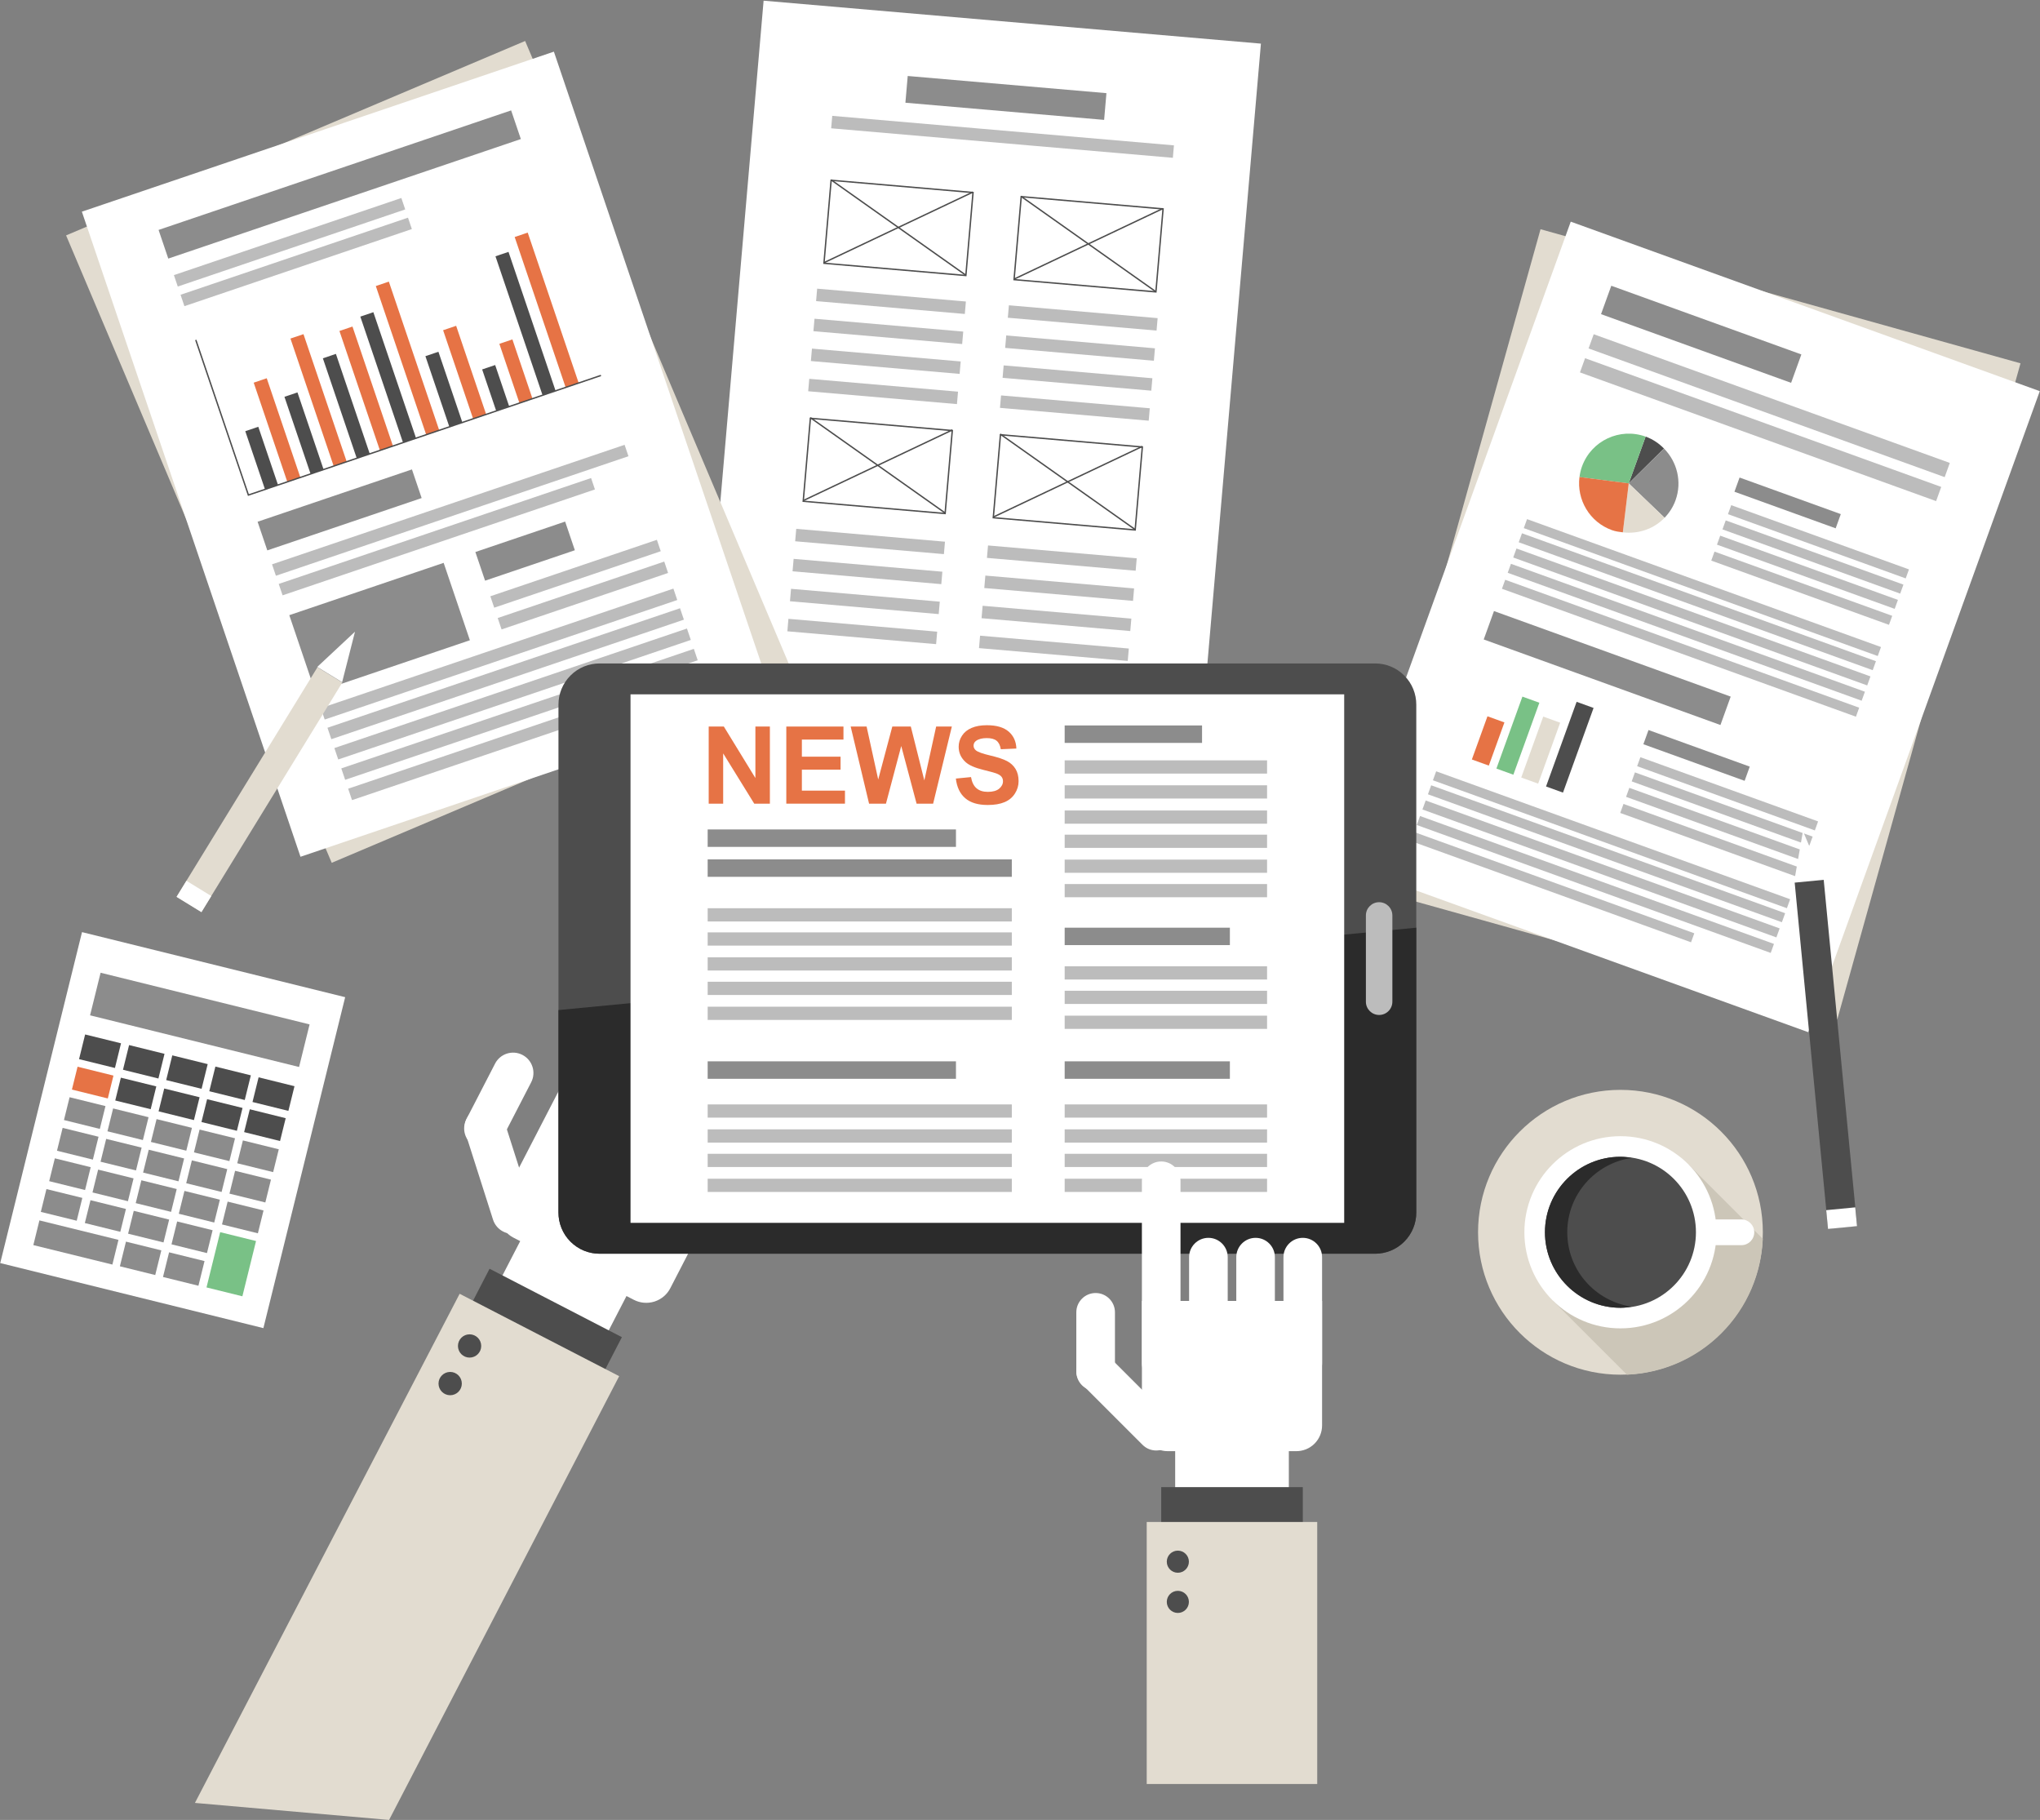 <?xml version="1.0" encoding="iso-8859-1"?>
<!-- Generator: Adobe Illustrator 17.0.0, SVG Export Plug-In . SVG Version: 6.00 Build 0)  -->
<!DOCTYPE svg PUBLIC "-//W3C//DTD SVG 1.1//EN" "http://www.w3.org/Graphics/SVG/1.1/DTD/svg11.dtd">
<svg version="1.1" id="_x2116_&#x41F;" xmlns="http://www.w3.org/2000/svg" xmlns:xlink="http://www.w3.org/1999/xlink" x="0px"
	 y="0px" width="364.951px" height="325.526px" viewBox="0 0 364.951 325.526" style="enable-background:new 0 0 364.951 325.526;"
	 xml:space="preserve">
<rect x="0" y="0" width="364.951" height="325.526" fill="#808080" stroke="none"/>
<g>
	<circle style="fill:#E2DCD0;" cx="289.894" cy="220.413" r="25.474"/>
	<path style="fill:#CCC6B8;" d="M277.792,232.621l13.267,13.267c6.143-0.265,12.208-2.716,16.898-7.407
		c4.687-4.691,7.138-10.755,7.407-16.898l-13.267-13.267L277.792,232.621z"/>
	<circle style="fill:#FFFFFF;" cx="289.894" cy="220.413" r="17.186"/>
	<circle style="fill:#4D4D4D;" cx="289.894" cy="220.413" r="13.505"/>
	<path style="fill:#2B2B2B;" d="M280.38,220.413c0-6.775,5.005-12.332,11.511-13.305c-0.658-0.098-1.313-0.201-1.997-0.201
		c-7.46,0-13.505,6.049-13.505,13.505c0,7.46,6.045,13.505,13.505,13.505c0.685,0,1.339-0.102,1.997-0.201
		C285.381,232.746,280.38,227.192,280.38,220.413z"/>
	<path style="fill:#FFFFFF;" d="M311.532,218.113h-5.217v4.604h5.217c1.267,0,2.3-1.029,2.3-2.3
		C313.832,219.142,312.8,218.113,311.532,218.113z"/>
</g>
<g>
	<path style="fill:#FFFFFF;" d="M91.849,221.37c-1.101-0.571-1.986-1.559-2.391-2.833c-0.409-1.275-0.261-2.595,0.31-3.696
		l10.759-20.829l30.146,15.567l-10.755,20.829c-0.567,1.105-1.559,1.986-2.833,2.395c-1.275,0.405-2.595,0.257-3.696-0.31
		L91.849,221.37z"/>
	
		<rect x="90.635" y="222.26" transform="matrix(0.459 -0.888 0.888 0.459 -153.144 214.466)" style="fill:#FFFFFF;" width="17.738" height="21.408"/>
	
		<rect x="94.074" y="222.946" transform="matrix(0.459 -0.888 0.888 0.459 -157.006 214.775)" style="fill:#4D4D4D;" width="7.471" height="26.661"/>
	<polygon style="fill:#E2DCD0;" points="69.606,325.526 110.768,246.149 82.229,231.414 34.871,322.481 	"/>
	<circle style="fill:#4D4D4D;" cx="84.007" cy="240.747" r="2.081"/>
	<circle style="fill:#4D4D4D;" cx="80.535" cy="247.476" r="2.084"/>
	<path style="fill:#FFFFFF;" d="M83.444,200.171l5.122-9.923c0.919-1.786,3.113-2.482,4.895-1.562
		c1.786,0.919,2.485,3.117,1.566,4.899l-5.122,9.919c-0.923,1.778-3.117,2.478-4.903,1.555
		C83.221,204.147,82.517,201.952,83.444,200.171z"/>
	<path style="fill:#FFFFFF;" d="M88.199,218.147l-4.903-15.37c-0.609-1.91,0.446-3.957,2.357-4.566
		c1.914-0.617,3.961,0.443,4.57,2.361l4.906,15.374c0.609,1.907-0.454,3.957-2.357,4.57
		C90.858,221.121,88.812,220.061,88.199,218.147z"/>
</g>
<g>
	
		<rect x="131.167" y="3.632" transform="matrix(-0.996 -0.086 0.086 -0.996 345.424 144.094)" style="fill:#FFFFFF;" width="89.326" height="121.88"/>
	<g>
		
			<rect x="147.971" y="33.237" transform="matrix(-0.996 -0.086 0.086 -0.996 317.312 95.108)" style="fill:none;stroke:#4D4D4D;stroke-width:0.25;stroke-miterlimit:10;" width="25.487" height="14.902"/>
		
			<line style="fill:none;stroke:#4D4D4D;stroke-width:0.25;stroke-miterlimit:10;" x1="148.658" y1="32.159" x2="172.759" y2="49.205"/>
		
			<line style="fill:none;stroke:#4D4D4D;stroke-width:0.25;stroke-miterlimit:10;" x1="147.368" y1="47.003" x2="174.045" y2="34.361"/>
	</g>
	<g>
		
			<rect x="181.964" y="36.169" transform="matrix(-0.996 -0.086 0.086 -0.996 384.916 103.88)" style="fill:none;stroke:#4D4D4D;stroke-width:0.25;stroke-miterlimit:10;" width="25.479" height="14.901"/>
		
			<line style="fill:none;stroke:#4D4D4D;stroke-width:0.25;stroke-miterlimit:10;" x1="182.644" y1="35.106" x2="206.741" y2="52.148"/>
		
			<line style="fill:none;stroke:#4D4D4D;stroke-width:0.25;stroke-miterlimit:10;" x1="181.358" y1="49.95" x2="208.031" y2="37.304"/>
	</g>
	<g>
		
			<rect x="144.285" y="75.788" transform="matrix(-0.996 -0.086 0.086 -0.996 306.27 179.743)" style="fill:none;stroke:#4D4D4D;stroke-width:0.25;stroke-miterlimit:10;" width="25.487" height="14.898"/>
		
			<line style="fill:none;stroke:#4D4D4D;stroke-width:0.25;stroke-miterlimit:10;" x1="144.97" y1="74.706" x2="169.074" y2="91.752"/>
		
			<line style="fill:none;stroke:#4D4D4D;stroke-width:0.25;stroke-miterlimit:10;" x1="143.683" y1="89.546" x2="170.361" y2="76.907"/>
	</g>
	<g>
		
			<rect x="178.272" y="78.726" transform="matrix(-0.996 -0.086 0.086 -0.996 373.868 188.531)" style="fill:none;stroke:#4D4D4D;stroke-width:0.25;stroke-miterlimit:10;" width="25.483" height="14.898"/>
		
			<line style="fill:none;stroke:#4D4D4D;stroke-width:0.25;stroke-miterlimit:10;" x1="178.955" y1="77.653" x2="203.053" y2="94.699"/>
		
			<line style="fill:none;stroke:#4D4D4D;stroke-width:0.25;stroke-miterlimit:10;" x1="177.669" y1="92.497" x2="204.343" y2="79.854"/>
	</g>
	
		<rect x="162.071" y="15.041" transform="matrix(-0.996 -0.086 0.086 -0.996 357.655 50.362)" style="fill:#8C8C8C;" width="35.693" height="4.801"/>
	
		<rect x="148.63" y="23.279" transform="matrix(-0.996 -0.086 0.086 -0.996 355.855 64.195)" style="fill:#BCBCBC;" width="61.373" height="2.236"/>
	
		<rect x="146.018" y="52.698" transform="matrix(-0.996 -0.086 0.086 -0.996 313.506 121.201)" style="fill:#BCBCBC;" width="26.716" height="2.236"/>
	
		<rect x="145.544" y="58.075" transform="matrix(-0.996 -0.086 0.086 -0.996 312.096 131.894)" style="fill:#BCBCBC;" width="26.716" height="2.236"/>
	
		<rect x="145.083" y="63.435" transform="matrix(-0.996 -0.086 0.086 -0.996 310.721 142.534)" style="fill:#BCBCBC;" width="26.716" height="2.232"/>
	
		<rect x="144.612" y="68.821" transform="matrix(-0.996 -0.086 0.086 -0.996 309.311 153.262)" style="fill:#BCBCBC;" width="26.72" height="2.232"/>
	
		<rect x="180.303" y="55.677" transform="matrix(-0.996 -0.086 0.086 -0.996 381.699 130.09)" style="fill:#BCBCBC;" width="26.716" height="2.236"/>
	
		<rect x="179.838" y="61.053" transform="matrix(-0.996 -0.086 0.086 -0.996 380.294 140.798)" style="fill:#BCBCBC;" width="26.712" height="2.232"/>
	
		<rect x="179.379" y="66.408" transform="matrix(-0.996 -0.086 0.086 -0.996 378.915 151.446)" style="fill:#BCBCBC;" width="26.712" height="2.232"/>
	
		<rect x="178.913" y="71.777" transform="matrix(-0.996 -0.086 0.086 -0.996 377.526 162.125)" style="fill:#BCBCBC;" width="26.716" height="2.232"/>
	
		<rect x="142.294" y="95.65" transform="matrix(-0.996 -0.086 0.086 -0.996 302.361 206.618)" style="fill:#BCBCBC;" width="26.716" height="2.232"/>
	
		<rect x="141.828" y="101.018" transform="matrix(-0.996 -0.086 0.086 -0.996 300.969 217.294)" style="fill:#BCBCBC;" width="26.716" height="2.232"/>
	
		<rect x="141.356" y="106.388" transform="matrix(-0.996 -0.086 0.086 -0.996 299.574 227.959)" style="fill:#BCBCBC;" width="26.716" height="2.232"/>
	
		<rect x="140.891" y="111.757" transform="matrix(-0.996 -0.086 0.086 -0.996 298.182 238.643)" style="fill:#BCBCBC;" width="26.716" height="2.24"/>
	
		<rect x="176.581" y="98.625" transform="matrix(-0.996 -0.086 0.086 -0.996 370.559 215.5)" style="fill:#BCBCBC;" width="26.712" height="2.232"/>
	
		<rect x="176.121" y="103.993" transform="matrix(-0.996 -0.086 0.086 -0.996 369.168 226.199)" style="fill:#BCBCBC;" width="26.716" height="2.236"/>
	
		<rect x="175.647" y="109.375" transform="matrix(-0.996 -0.086 0.086 -0.996 367.742 236.916)" style="fill:#BCBCBC;" width="26.713" height="2.232"/>
	
		<rect x="175.181" y="114.742" transform="matrix(-0.996 -0.086 0.086 -0.996 366.363 247.571)" style="fill:#BCBCBC;" width="26.716" height="2.232"/>
</g>
<rect x="257.598" y="50.611" transform="matrix(-0.963 -0.269 0.269 -0.963 563.14 300.354)" style="fill:#E2DCD0;" width="89.165" height="121.845"/>
<rect x="32.071" y="19.929" transform="matrix(-0.921 0.39 -0.39 -0.921 178.775 125.399)" style="fill:#E2DCD0;" width="89.166" height="121.848"/>
<g>
	
		<rect x="257.742" y="51.383" transform="matrix(-0.941 -0.34 0.34 -0.941 548.55 320.604)" style="fill:#FFFFFF;" width="89.17" height="121.844"/>
	
		<rect x="286.377" y="57.245" transform="matrix(-0.941 -0.34 0.34 -0.941 570.442 219.713)" style="fill:#8C8C8C;" width="36.136" height="5.398"/>
	
		<rect x="265.096" y="116.958" transform="matrix(-0.941 -0.34 0.34 -0.941 517.471 329.869)" style="fill:#8C8C8C;" width="45.003" height="5.398"/>
	
		<rect x="282.759" y="71.374" transform="matrix(-0.941 -0.34 0.34 -0.941 589.708 248.644)" style="fill:#BCBCBC;" width="67.701" height="2.701"/>
	
		<rect x="281.213" y="75.666" transform="matrix(-0.941 -0.34 0.34 -0.941 585.259 256.446)" style="fill:#BCBCBC;" width="67.709" height="2.697"/>
	<g>
		
			<rect x="308.522" y="96.226" transform="matrix(-0.941 -0.34 0.34 -0.941 598.528 298.902)" style="fill:#BCBCBC;" width="33.79" height="1.71"/>
		
			<rect x="307.536" y="98.95" transform="matrix(-0.941 -0.34 0.34 -0.941 595.686 303.852)" style="fill:#BCBCBC;" width="33.786" height="1.71"/>
		
			<rect x="306.552" y="101.682" transform="matrix(-0.941 -0.34 0.34 -0.941 592.848 308.817)" style="fill:#BCBCBC;" width="33.786" height="1.706"/>
		
			<rect x="305.527" y="104.535" transform="matrix(-0.941 -0.34 0.34 -0.941 589.891 314.008)" style="fill:#BCBCBC;" width="33.786" height="1.71"/>
		
			<rect x="310.261" y="88.802" transform="matrix(-0.941 -0.34 0.34 -0.941 590.159 283.55)" style="fill:#8C8C8C;" width="19.244" height="2.701"/>
	</g>
	<g>
		
			<rect x="270.087" y="106.948" transform="matrix(-0.941 -0.34 0.34 -0.941 552.812 312.341)" style="fill:#BCBCBC;" width="67.297" height="1.706"/>
		
			<rect x="269.101" y="109.67" transform="matrix(-0.941 -0.34 0.34 -0.941 549.975 317.293)" style="fill:#BCBCBC;" width="67.297" height="1.71"/>
		
			<rect x="270.995" y="104.414" transform="matrix(-0.941 -0.34 0.34 -0.941 555.428 307.734)" style="fill:#BCBCBC;" width="67.289" height="1.71"/>
		
			<rect x="268.112" y="112.407" transform="matrix(-0.941 -0.34 0.34 -0.941 547.122 322.268)" style="fill:#BCBCBC;" width="67.293" height="1.71"/>
		
			<rect x="267.08" y="115.266" transform="matrix(-0.941 -0.34 0.34 -0.941 544.152 327.465)" style="fill:#BCBCBC;" width="67.297" height="1.71"/>
	</g>
	<g>
		
			<rect x="253.795" y="152.056" transform="matrix(-0.941 -0.34 0.34 -0.941 505.898 394.327)" style="fill:#BCBCBC;" width="67.294" height="1.71"/>
		
			<rect x="252.814" y="154.774" transform="matrix(-0.941 -0.34 0.34 -0.941 503.067 399.268)" style="fill:#BCBCBC;" width="67.291" height="1.71"/>
		
			<rect x="254.713" y="149.534" transform="matrix(-0.941 -0.34 0.34 -0.941 508.516 389.761)" style="fill:#BCBCBC;" width="67.297" height="1.706"/>
		
			<rect x="251.818" y="157.53" transform="matrix(-0.941 -0.34 0.34 -0.941 500.178 404.299)" style="fill:#BCBCBC;" width="67.293" height="1.71"/>
		
			<rect x="251.198" y="158.013" transform="matrix(-0.941 -0.34 0.34 -0.941 485.176 402.64)" style="fill:#BCBCBC;" width="53.239" height="1.71"/>
	</g>
	<g>
		
			<rect x="292.223" y="141.34" transform="matrix(-0.941 -0.34 0.34 -0.941 551.597 380.89)" style="fill:#BCBCBC;" width="33.785" height="1.71"/>
		
			<rect x="291.248" y="144.06" transform="matrix(-0.941 -0.34 0.34 -0.941 548.776 385.835)" style="fill:#BCBCBC;" width="33.781" height="1.71"/>
		
			<rect x="290.264" y="146.8" transform="matrix(-0.941 -0.34 0.34 -0.941 545.918 390.844)" style="fill:#BCBCBC;" width="33.786" height="1.71"/>
		
			<rect x="289.217" y="149.677" transform="matrix(-0.941 -0.34 0.34 -0.941 542.91 396.075)" style="fill:#BCBCBC;" width="33.786" height="1.714"/>
		
			<rect x="293.962" y="133.952" transform="matrix(-0.941 -0.34 0.34 -0.941 543.183 365.659)" style="fill:#8C8C8C;" width="19.248" height="2.701"/>
	</g>
	<g>
		<path style="fill:#4D4D4D;" d="M297.683,80.225c-0.9-0.912-1.99-1.668-3.284-2.134l-3.023,8.368L297.683,80.225z"/>
		<path style="fill:#8C8C8C;" d="M299.749,89.482c1.199-3.329,0.269-6.893-2.065-9.253l-6.306,6.234l6.412,6.147
			C298.629,91.736,299.314,90.692,299.749,89.482z"/>
		<path style="fill:#E2DCD0;" d="M297.789,92.61l-6.412-6.147l-1.055,8.758C293.121,95.553,295.879,94.593,297.789,92.61z"/>
		<path style="fill:#79C186;" d="M294.399,78.095c-4.619-1.668-9.718,0.723-11.387,5.349c-0.227,0.62-0.363,1.26-0.446,1.888
			l8.814,1.135L294.399,78.095z"/>
		<path style="fill:#E67345;" d="M291.377,86.459l-8.814-1.135c-0.514,4.048,1.804,8.054,5.795,9.495
			c0.651,0.235,1.309,0.322,1.963,0.397L291.377,86.459z"/>
	</g>
	<g>
		
			<rect x="272.616" y="132.105" transform="matrix(0.34 -0.941 0.941 0.34 59.582 352.291)" style="fill:#4D4D4D;" width="16.093" height="3.223"/>
		
			<rect x="269.666" y="132.624" transform="matrix(0.34 -0.941 0.941 0.34 55.658 347.737)" style="fill:#E2DCD0;" width="11.584" height="3.219"/>
		
			<rect x="264.538" y="130.035" transform="matrix(0.34 -0.941 0.941 0.34 55.398 342.191)" style="fill:#79C186;" width="13.679" height="3.223"/>
		
			<rect x="262" y="131.025" transform="matrix(0.34 -0.941 0.941 0.34 50.938 337.838)" style="fill:#E67345;" width="8.209" height="3.223"/>
	</g>
</g>
<g>
	
		<rect x="31.822" y="20.337" transform="matrix(-0.947 0.321 -0.321 -0.947 174.863 133.669)" style="fill:#FFFFFF;" width="89.167" height="121.843"/>
	
		<rect x="27.464" y="30.304" transform="matrix(-0.947 0.321 -0.321 -0.947 128.913 44.754)" style="fill:#8C8C8C;" width="66.602" height="5.413"/>
	
		<rect x="46.16" y="88.51" transform="matrix(-0.947 0.321 -0.321 -0.947 147.558 158.087)" style="fill:#8C8C8C;" width="29.159" height="5.41"/>
	
		<rect x="53.306" y="104.978" transform="matrix(-0.947 0.321 -0.321 -0.947 168.24 196.822)" style="fill:#8C8C8C;" width="29.159" height="14.621"/>
	
		<rect x="30.309" y="42.264" transform="matrix(-0.947 0.321 -0.321 -0.947 114.761 67.753)" style="fill:#BCBCBC;" width="42.966" height="2.156"/>
	
		<rect x="31.496" y="45.782" transform="matrix(-0.947 0.321 -0.321 -0.947 118.203 74.217)" style="fill:#BCBCBC;" width="42.966" height="2.152"/>
	
		<rect x="47.228" y="90.209" transform="matrix(-0.947 0.321 -0.321 -0.947 186.112 151.871)" style="fill:#BCBCBC;" width="66.602" height="2.156"/>
	
		<rect x="48.624" y="94.935" transform="matrix(-0.947 0.321 -0.321 -0.947 182.954 161.839)" style="fill:#BCBCBC;" width="59.006" height="2.152"/>
	
		<rect x="55.954" y="115.93" transform="matrix(-0.947 0.321 -0.321 -0.947 211.363 199.147)" style="fill:#BCBCBC;" width="66.602" height="2.156"/>
	
		<rect x="57.14" y="119.444" transform="matrix(-0.947 0.321 -0.321 -0.947 214.8 205.607)" style="fill:#BCBCBC;" width="66.602" height="2.156"/>
	
		<rect x="58.373" y="123.073" transform="matrix(-0.947 0.321 -0.321 -0.947 218.372 212.276)" style="fill:#BCBCBC;" width="66.606" height="2.156"/>
	
		<rect x="59.611" y="126.709" transform="matrix(-0.947 0.321 -0.321 -0.947 221.945 218.96)" style="fill:#BCBCBC;" width="66.602" height="2.156"/>
	
		<rect x="60.838" y="130.343" transform="matrix(-0.947 0.321 -0.321 -0.947 225.506 225.64)" style="fill:#BCBCBC;" width="66.606" height="2.156"/>
	
		<rect x="85.435" y="95.902" transform="matrix(-0.947 0.321 -0.321 -0.947 214.532 161.814)" style="fill:#8C8C8C;" width="16.959" height="5.414"/>
	
		<rect x="87.211" y="101.565" transform="matrix(-0.947 0.321 -0.321 -0.947 233.398 166.782)" style="fill:#BCBCBC;" width="31.462" height="2.156"/>
	
		<rect x="88.528" y="105.459" transform="matrix(-0.947 0.321 -0.321 -0.947 237.21 173.936)" style="fill:#BCBCBC;" width="31.459" height="2.152"/>
	<g>
		
			<rect x="41.304" y="80.712" transform="matrix(0.321 0.947 -0.947 0.321 109.385 11.313)" style="fill:#4D4D4D;" width="10.997" height="2.459"/>
		
			<rect x="40.217" y="75.699" transform="matrix(0.321 0.947 -0.947 0.321 106.496 5.271)" style="fill:#E67345;" width="18.707" height="2.463"/>
		
			<rect x="47.099" y="76.255" transform="matrix(0.321 0.947 -0.947 0.321 110.311 1.107)" style="fill:#4D4D4D;" width="14.568" height="2.459"/>
		
			<rect x="44.953" y="70.343" transform="matrix(0.321 0.947 -0.947 0.321 106.476 -5.383)" style="fill:#E67345;" width="24.08" height="2.459"/>
		
			<rect x="52.535" y="71.409" transform="matrix(0.321 0.947 -0.947 0.321 110.853 -9.374)" style="fill:#4D4D4D;" width="18.862" height="2.463"/>
		
			<rect x="54.249" y="68.264" transform="matrix(0.321 0.947 -0.947 0.321 110.289 -14.877)" style="fill:#E67345;" width="22.546" height="2.463"/>
		
			<rect x="57.58" y="66.279" transform="matrix(0.321 0.947 -0.947 0.321 111.077 -19.962)" style="fill:#4D4D4D;" width="23.769" height="2.463"/>
		
			<rect x="58.883" y="62.841" transform="matrix(0.321 0.947 -0.947 0.321 110.173 -25.562)" style="fill:#E67345;" width="28.069" height="2.463"/>
		
			<rect x="72.756" y="68.415" transform="matrix(0.321 0.947 -0.947 0.321 119.867 -27.943)" style="fill:#4D4D4D;" width="13.339" height="2.459"/>
		
			<rect x="74.779" y="65.369" transform="matrix(0.321 0.947 -0.947 0.321 119.504 -33.524)" style="fill:#E67345;" width="16.717" height="2.463"/>
		
			<rect x="84.794" y="68.175" transform="matrix(0.321 0.947 -0.947 0.321 125.927 -36.893)" style="fill:#4D4D4D;" width="7.816" height="2.459"/>
		
			<rect x="86.711" y="65.181" transform="matrix(0.321 0.947 -0.947 0.321 125.559 -42.329)" style="fill:#E67345;" width="11.186" height="2.463"/>
		
			<rect x="80.918" y="56.648" transform="matrix(0.321 0.947 -0.947 0.321 118.641 -49.762)" style="fill:#4D4D4D;" width="26.231" height="2.463"/>
		
			<rect x="83.635" y="54.22" transform="matrix(0.321 0.947 -0.947 0.321 118.906 -55.003)" style="fill:#E67345;" width="28.38" height="2.463"/>
		<polyline style="fill:none;stroke:#4D4D4D;stroke-width:0.25;stroke-miterlimit:10;" points="35.026,60.803 44.438,88.547 
			107.507,67.155 		"/>
	</g>
</g>
<g>
	
		<rect x="6.6" y="171.699" transform="matrix(-0.971 -0.24 0.24 -0.971 12.32 405.86)" style="fill:#FFFFFF;" width="48.484" height="60.963"/>
	
		<rect x="16.467" y="178.536" transform="matrix(-0.971 -0.24 0.24 -0.971 26.643 368.16)" style="fill:#8C8C8C;" width="38.506" height="7.846"/>
	<g>
		
			<rect x="11.318" y="214.844" transform="matrix(-0.239 0.971 -0.971 -0.239 232.512 262.127)" style="fill:#8C8C8C;" width="4.551" height="14.564"/>
		
			<rect x="9.169" y="207.958" transform="matrix(-0.971 -0.24 0.24 -0.971 -25.79 416.985)" style="fill:#8C8C8C;" width="6.609" height="4.207"/>
		
			<rect x="22.941" y="221.741" transform="matrix(-0.24 0.971 -0.971 -0.24 249.677 254.592)" style="fill:#8C8C8C;" width="4.543" height="6.514"/>
		
			<rect x="7.818" y="213.43" transform="matrix(-0.971 -0.239 0.239 -0.971 -29.694 427.455)" style="fill:#8C8C8C;" width="6.613" height="4.203"/>
		
			<rect x="30.66" y="223.643" transform="matrix(-0.24 0.971 -0.971 -0.24 261.105 249.467)" style="fill:#8C8C8C;" width="4.543" height="6.529"/>
		
			<rect x="41.478" y="210.151" transform="matrix(0.971 0.239 -0.239 0.971 52.007 -4.552)" style="fill:#8C8C8C;" width="6.609" height="4.206"/>
		
			<rect x="40.136" y="215.61" transform="matrix(0.971 0.24 -0.24 0.971 53.498 -4.064)" style="fill:#8C8C8C;" width="6.613" height="4.207"/>
		
			<rect x="38.062" y="220.986" transform="matrix(0.971 0.24 -0.24 0.971 55.466 -3.321)" style="fill:#79C186;" width="6.609" height="10.18"/>
		
			<rect x="13.218" y="191.566" transform="matrix(-0.971 -0.24 0.24 -0.971 -13.854 385.658)" style="fill:#E67345;" width="6.613" height="4.211"/>
		
			<rect x="38.844" y="190.485" transform="matrix(0.24 -0.971 0.971 0.24 -156.841 187.186)" style="fill:#4D4D4D;" width="4.543" height="6.533"/>
		
			<rect x="31.118" y="188.586" transform="matrix(0.24 -0.971 0.971 0.24 -160.855 178.143)" style="fill:#4D4D4D;" width="4.551" height="6.522"/>
		
			<rect x="23.398" y="186.677" transform="matrix(0.24 -0.971 0.971 0.24 -164.878 169.26)" style="fill:#4D4D4D;" width="4.547" height="6.53"/>
		
			<rect x="46.61" y="192.362" transform="matrix(0.24 -0.971 0.971 0.24 -152.798 196.203)" style="fill:#4D4D4D;" width="4.547" height="6.612"/>
		
			<rect x="42.843" y="204.668" transform="matrix(0.971 0.24 -0.24 0.971 50.972 -5.033)" style="fill:#8C8C8C;" width="6.613" height="4.207"/>
		
			<rect x="14.608" y="185.754" transform="matrix(-0.971 -0.239 0.239 -0.971 -9.647 374.885)" style="fill:#4D4D4D;" width="6.613" height="4.547"/>
		
			<rect x="11.871" y="197.037" transform="matrix(-0.971 -0.24 0.24 -0.971 -17.903 396.096)" style="fill:#8C8C8C;" width="6.609" height="4.203"/>
		
			<rect x="10.523" y="202.503" transform="matrix(-0.971 -0.24 0.24 -0.971 -21.767 406.571)" style="fill:#8C8C8C;" width="6.613" height="4.211"/>
		
			<rect x="24.706" y="211.788" transform="matrix(0.971 0.24 -0.24 0.971 52.129 -0.462)" style="fill:#8C8C8C;" width="6.514" height="4.207"/>
		
			<rect x="33.757" y="208.227" transform="matrix(0.971 0.24 -0.24 0.971 51.519 -2.74)" style="fill:#8C8C8C;" width="6.522" height="4.21"/>
		
			<rect x="28.754" y="195.372" transform="matrix(0.971 0.24 -0.24 0.971 48.348 -1.909)" style="fill:#4D4D4D;" width="6.515" height="4.207"/>
		
			<rect x="35.106" y="202.764" transform="matrix(0.971 0.239 -0.239 0.971 50.076 -3.233)" style="fill:#8C8C8C;" width="6.529" height="4.203"/>
		
			<rect x="31.064" y="219.148" transform="matrix(0.971 0.24 -0.24 0.971 54.125 -1.771)" style="fill:#8C8C8C;" width="6.533" height="4.214"/>
		
			<rect x="32.411" y="213.691" transform="matrix(0.971 0.24 -0.24 0.971 52.811 -2.257)" style="fill:#8C8C8C;" width="6.529" height="4.207"/>
		
			<rect x="45.384" y="198.004" transform="matrix(-0.241 0.971 -0.971 -0.241 254.311 203.657)" style="fill:#4D4D4D;" width="4.207" height="6.616"/>
		
			<rect x="15.628" y="215.355" transform="matrix(0.971 0.24 -0.24 0.971 52.699 1.814)" style="fill:#8C8C8C;" width="6.533" height="4.21"/>
		
			<rect x="36.463" y="197.286" transform="matrix(0.971 0.24 -0.24 0.971 48.993 -3.708)" style="fill:#4D4D4D;" width="6.529" height="4.207"/>
		
			<rect x="27.405" y="200.846" transform="matrix(0.971 0.24 -0.24 0.971 49.603 -1.428)" style="fill:#8C8C8C;" width="6.518" height="4.207"/>
		
			<rect x="21.024" y="193.483" transform="matrix(0.971 0.239 -0.239 0.971 47.45 -0.137)" style="fill:#4D4D4D;" width="6.529" height="4.203"/>
		
			<rect x="18.332" y="204.423" transform="matrix(0.971 0.239 -0.239 0.971 50.051 0.833)" style="fill:#8C8C8C;" width="6.529" height="4.206"/>
		
			<rect x="16.973" y="209.882" transform="matrix(0.971 0.24 -0.24 0.971 51.446 1.335)" style="fill:#8C8C8C;" width="6.529" height="4.207"/>
		
			<rect x="19.67" y="198.945" transform="matrix(0.971 0.24 -0.24 0.971 48.882 0.367)" style="fill:#8C8C8C;" width="6.529" height="4.21"/>
		
			<rect x="26.047" y="206.324" transform="matrix(0.971 0.24 -0.24 0.971 50.837 -0.946)" style="fill:#8C8C8C;" width="6.518" height="4.21"/>
		
			<rect x="23.344" y="217.252" transform="matrix(0.971 0.24 -0.24 0.971 53.401 0.023)" style="fill:#8C8C8C;" width="6.522" height="4.21"/>
	</g>
</g>
<g>
	<path style="fill:#4D4D4D;" d="M253.37,216.884c0,1.884-0.719,3.772-2.156,5.209c-1.438,1.438-3.325,2.156-5.209,2.156H107.273
		c-1.884,0-3.772-0.719-5.209-2.156c-1.438-1.438-2.156-3.325-2.156-5.209v-90.851c0-1.888,0.719-3.772,2.156-5.209
		s3.321-2.156,5.209-2.156h138.732c1.884,0,3.772,0.719,5.209,2.156c1.438,1.438,2.156,3.321,2.156,5.209V216.884z"/>
	<path style="fill:#2B2B2B;" d="M253.37,216.884c0,1.884-0.719,3.772-2.156,5.209c-1.438,1.438-3.325,2.156-5.209,2.156H107.273
		c-1.884,0-3.772-0.719-5.209-2.156c-1.438-1.438-2.156-3.325-2.156-5.209v-36.218l153.463-14.735
		C253.37,165.931,253.37,216.884,253.37,216.884z"/>
	<rect x="112.799" y="124.194" style="fill:#FFFFFF;" width="127.674" height="94.532"/>
	<path style="fill:#BCBCBC;" d="M246.723,161.373c-1.309,0-2.368,1.059-2.368,2.368v15.434c0,1.309,1.063,2.368,2.368,2.368
		c1.305,0,2.368-1.059,2.368-2.368v-15.434C249.091,162.432,248.028,161.373,246.723,161.373z"/>
	<g>
		<rect x="126.6" y="148.36" style="fill:#8C8C8C;" width="44.419" height="3.121"/>
		<rect x="126.6" y="189.836" style="fill:#8C8C8C;" width="44.419" height="3.125"/>
		<rect x="126.6" y="153.712" style="fill:#8C8C8C;" width="54.41" height="3.121"/>
		<rect x="126.6" y="162.451" style="fill:#BCBCBC;" width="54.41" height="2.368"/>
		<rect x="126.6" y="166.771" style="fill:#BCBCBC;" width="54.41" height="2.368"/>
		<rect x="126.6" y="171.231" style="fill:#BCBCBC;" width="54.41" height="2.361"/>
		<rect x="126.6" y="175.6" style="fill:#BCBCBC;" width="54.41" height="2.368"/>
		<rect x="126.6" y="180.064" style="fill:#BCBCBC;" width="54.41" height="2.368"/>
		<rect x="126.6" y="197.545" style="fill:#BCBCBC;" width="54.41" height="2.361"/>
		<rect x="126.6" y="202.002" style="fill:#BCBCBC;" width="54.41" height="2.368"/>
		<rect x="126.6" y="206.375" style="fill:#BCBCBC;" width="54.41" height="2.364"/>
		<rect x="126.6" y="210.835" style="fill:#BCBCBC;" width="54.41" height="2.364"/>
		<rect x="190.467" y="189.836" style="fill:#8C8C8C;" width="29.556" height="3.125"/>
		<rect x="190.467" y="165.931" style="fill:#8C8C8C;" width="29.556" height="3.117"/>
		<rect x="190.467" y="129.759" style="fill:#8C8C8C;" width="24.578" height="3.121"/>
		<rect x="190.467" y="172.839" style="fill:#BCBCBC;" width="36.21" height="2.364"/>
		<rect x="190.467" y="177.212" style="fill:#BCBCBC;" width="36.21" height="2.361"/>
		<rect x="190.467" y="181.668" style="fill:#BCBCBC;" width="36.21" height="2.364"/>
		<rect x="190.467" y="140.461" style="fill:#BCBCBC;" width="36.21" height="2.368"/>
		<rect x="190.467" y="144.97" style="fill:#BCBCBC;" width="36.21" height="2.364"/>
		<rect x="190.467" y="136.001" style="fill:#BCBCBC;" width="36.21" height="2.368"/>
		<rect x="190.467" y="149.294" style="fill:#BCBCBC;" width="36.21" height="2.364"/>
		<rect x="190.467" y="153.754" style="fill:#BCBCBC;" width="36.21" height="2.361"/>
		<rect x="190.467" y="158.123" style="fill:#BCBCBC;" width="36.21" height="2.364"/>
		<rect x="190.467" y="197.545" style="fill:#BCBCBC;" width="36.21" height="2.361"/>
		<rect x="190.467" y="202.002" style="fill:#BCBCBC;" width="36.21" height="2.368"/>
		<rect x="190.467" y="206.375" style="fill:#BCBCBC;" width="36.21" height="2.364"/>
		<rect x="190.467" y="210.835" style="fill:#BCBCBC;" width="36.21" height="2.364"/>
		<g>
			<path style="fill:#E67345;" d="M126.785,143.748v-13.793h2.709l5.644,9.211v-9.211h2.591v13.793h-2.799l-5.557-8.992v8.992
				H126.785z"/>
			<path style="fill:#E67345;" d="M140.668,143.748v-13.793h10.225v2.33h-7.441v3.06h6.923v2.319h-6.923v3.753h7.71v2.33H140.668z"
				/>
			<path style="fill:#E67345;" d="M155.475,143.748l-3.291-13.793h2.849l2.077,9.473l2.523-9.473h3.31l2.417,9.635l2.115-9.635
				h2.807l-3.348,13.793h-2.958l-2.746-10.312l-2.735,10.312H155.475z"/>
			<path style="fill:#E67345;" d="M171,139.258l2.712-0.265c0.159,0.912,0.488,1.577,0.991,2.005
				c0.496,0.427,1.173,0.639,2.016,0.639c0.9,0,1.574-0.193,2.028-0.567c0.454-0.382,0.685-0.825,0.685-1.332
				c0-0.329-0.095-0.605-0.288-0.832c-0.193-0.235-0.526-0.431-1.006-0.601c-0.325-0.113-1.067-0.314-2.228-0.602
				c-1.494-0.367-2.538-0.825-3.14-1.366c-0.844-0.757-1.267-1.68-1.267-2.773c0-0.704,0.197-1.358,0.598-1.971
				c0.397-0.613,0.972-1.078,1.721-1.396c0.753-0.322,1.657-0.48,2.716-0.48c1.733,0,3.03,0.378,3.912,1.139
				c0.874,0.757,1.335,1.77,1.377,3.034l-2.784,0.121c-0.117-0.707-0.375-1.218-0.768-1.528c-0.39-0.31-0.98-0.462-1.759-0.462
				c-0.813,0-1.449,0.163-1.907,0.496c-0.291,0.216-0.439,0.499-0.439,0.859c0,0.325,0.136,0.605,0.412,0.836
				c0.352,0.295,1.203,0.601,2.557,0.919c1.354,0.322,2.357,0.651,3.007,0.995c0.647,0.34,1.158,0.806,1.525,1.4
				c0.367,0.59,0.552,1.328,0.552,2.198c0,0.791-0.219,1.532-0.658,2.217c-0.439,0.692-1.059,1.203-1.861,1.54
				c-0.802,0.337-1.808,0.503-3,0.503c-1.748,0-3.083-0.401-4.021-1.207C171.738,141.974,171.182,140.801,171,139.258z"/>
		</g>
	</g>
</g>
<g>
	
		<rect x="43.772" y="117.097" transform="matrix(-0.852 -0.523 0.523 -0.852 12.087 285.794)" style="fill:#E2DCD0;" width="5.217" height="48.187"/>
	
		<rect x="32.057" y="158.6" transform="matrix(-0.852 -0.523 0.523 -0.852 -19.6 315.041)" style="fill:#FFFFFF;" width="5.217" height="3.374"/>
	<polygon style="fill:#FFFFFF;" points="63.508,112.985 56.759,119.288 61.208,122.015 	"/>
</g>
<g>
	
		<rect x="323.931" y="157.36" transform="matrix(-0.995 0.096 -0.096 -0.995 669.648 344.769)" style="fill:#4D4D4D;" width="5.217" height="62.234"/>
	
		<rect x="326.749" y="216.079" transform="matrix(-0.995 0.096 -0.096 -0.995 678.08 402.948)" style="fill:#FFFFFF;" width="5.217" height="3.378"/>
	<polygon style="fill:#FFFFFF;" points="322.548,148.655 320.96,157.749 326.153,157.249 	"/>
</g>
<g>
	<path style="fill:#FFFFFF;" d="M229.609,243.83v-18.968c0-1.907,1.547-3.454,3.458-3.454c1.907,0,3.45,1.547,3.45,3.454v18.968
		c0,1.907-1.543,3.458-3.45,3.458C231.156,247.287,229.609,245.736,229.609,243.83z"/>
	<path style="fill:#FFFFFF;" d="M221.169,243.83v-18.968c0-1.907,1.547-3.454,3.454-3.454c1.907,0,3.45,1.547,3.45,3.454v18.968
		c0,1.907-1.543,3.458-3.45,3.458C222.717,247.287,221.169,245.736,221.169,243.83z"/>
	<path style="fill:#FFFFFF;" d="M212.726,243.83v-18.968c0-1.907,1.547-3.454,3.454-3.454s3.454,1.547,3.454,3.454v18.968
		c0,1.907-1.547,3.458-3.454,3.458C214.273,247.287,212.726,245.736,212.726,243.83z"/>
	<path style="fill:#FFFFFF;" d="M204.282,243.83v-32.628c0-1.907,1.547-3.454,3.454-3.454s3.454,1.547,3.454,3.454v32.628
		c0,1.907-1.547,3.458-3.454,3.458C205.833,247.287,204.282,245.736,204.282,243.83z"/>
	<path style="fill:#FFFFFF;" d="M192.551,245.335v-10.604c0-1.907,1.547-3.454,3.454-3.454s3.458,1.547,3.458,3.454v10.604
		c0,1.903-1.551,3.454-3.458,3.454C194.099,248.789,192.551,247.238,192.551,245.335z"/>
	<path style="fill:#FFFFFF;" d="M204.4,258.432l-10.838-10.834c-1.35-1.347-1.35-3.537,0-4.884c1.347-1.351,3.533-1.351,4.888,0
		l10.838,10.834c1.343,1.347,1.343,3.537,0,4.88C207.937,259.782,205.75,259.782,204.4,258.432z"/>
	<path style="fill:#FFFFFF;" d="M208.886,259.563c-1.18,0-2.353-0.45-3.253-1.347c-0.897-0.9-1.347-2.077-1.347-3.253v-22.266
		h32.231v22.266c0,1.176-0.45,2.357-1.347,3.253c-0.897,0.897-2.073,1.347-3.253,1.347H208.886z"/>
	<rect x="210.237" y="257.592" style="fill:#FFFFFF;" width="20.333" height="16.853"/>
	<rect x="207.74" y="265.998" style="fill:#4D4D4D;" width="25.327" height="7.097"/>
	<rect x="205.145" y="272.232" style="fill:#E2DCD0;" width="30.502" height="46.863"/>
	<circle style="fill:#4D4D4D;" cx="210.713" cy="279.333" r="1.978"/>
	<circle style="fill:#4D4D4D;" cx="210.713" cy="286.524" r="1.978"/>
</g>
</svg>
